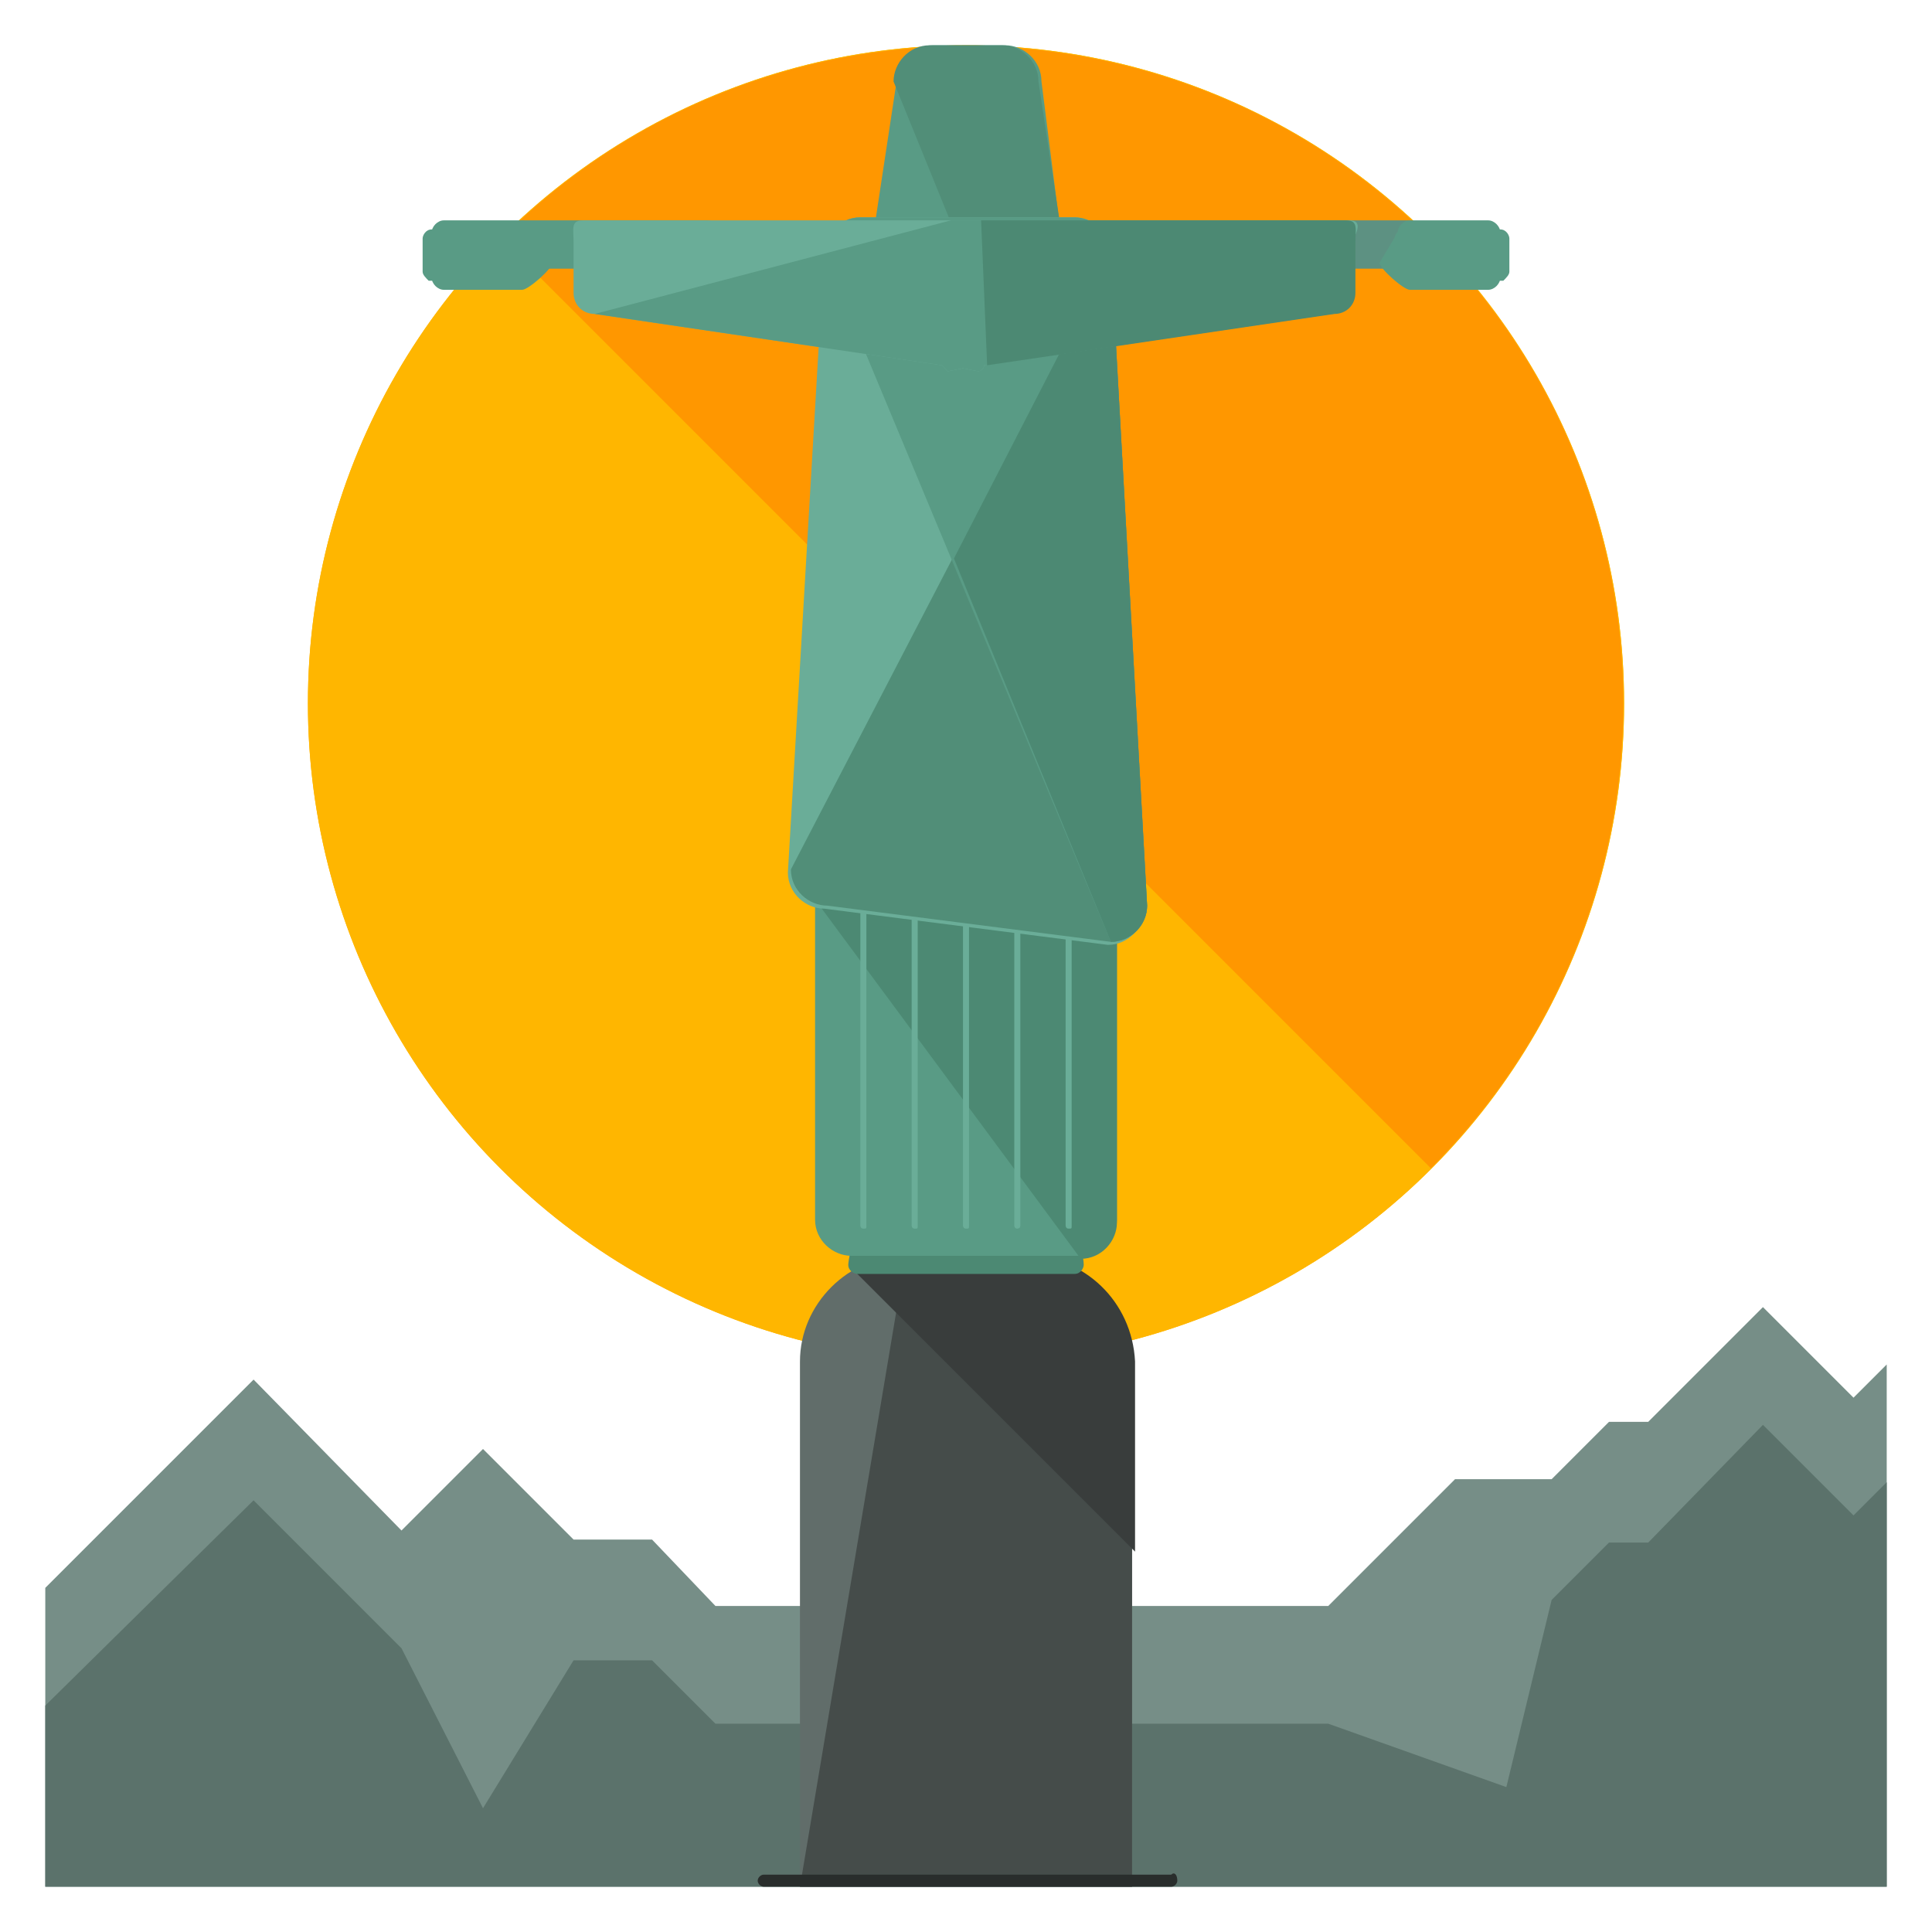 <?xml version="1.0" encoding="utf-8"?>
<!-- Generator: Adobe Illustrator 16.0.0, SVG Export Plug-In . SVG Version: 6.00 Build 0)  -->
<!DOCTYPE svg PUBLIC "-//W3C//DTD SVG 1.1//EN" "http://www.w3.org/Graphics/SVG/1.1/DTD/svg11.dtd">
<svg version="1.1" id="Layer_1" xmlns="http://www.w3.org/2000/svg" xmlns:xlink="http://www.w3.org/1999/xlink" x="0px" y="0px"
	 width="64px" height="64px" viewBox="0 0 64 64" enable-background="new 0 0 64 64" xml:space="preserve">
<g>
	<polygon fill="#768E87" points="61.4,46.3 58.4,43.3 54.6,47.1 53.3,47.1 51.4,49 48.2,49 44,53.2 23.7,53.2 21.6,51 19,51 16,48 
		13.3,50.7 8.4,45.7 1.5,52.6 1.5,62.5 62.5,62.5 62.5,45.2 	"/>
	<polygon fill="#5B726B" points="58.4,47.2 54.6,51.1 53.3,51.1 51.4,53 49.9,59.2 44,57.1 23.7,57.1 21.6,55 19,55 16,59.9 
		13.3,54.6 8.4,49.7 1.5,56.5 1.5,62.5 62.5,62.5 62.5,49.1 61.4,50.2 	"/>
	<circle fill="#FFB600" cx="32" cy="23.3" r="21.8"/>
	<g>
		<circle fill="#FFB600" cx="32" cy="23.3" r="21.8"/>
		<path fill="#FF9700" d="M16.6,7.9c8.5-8.5,22.3-8.5,30.8,0c8.5,8.5,8.5,22.3,0,30.8"/>
		<g>
			<path fill="#616D6A" d="M37.5,62.5V45.1c0-1.9-1.6-3.5-3.5-3.5H30c-1.9,0-3.5,1.6-3.5,3.5v17.4H37.5z"/>
			<path fill="#454C4A" d="M26.5,62.5h11V45.1c0-1.9-1.6-3.5-3.5-3.5H30"/>
			<path fill="#393D3C" d="M34,41.6H30c-0.6,0-1.2,0.2-1.7,0.5l9.3,9.3v-6.3C37.5,43.1,35.9,41.6,34,41.6z"/>
			<g>
				<path fill="#4C8973" d="M35.9,41.9c0,0.1-0.1,0.3-0.3,0.3h-7.2c-0.1,0-0.3-0.1-0.3-0.3l0,0c0-0.1,0.1-0.8,0.3-0.8h7.2
					C35.8,41.1,35.9,41.7,35.9,41.9L35.9,41.9z"/>
				<path fill="#599B85" d="M35.5,10.6c0,0.6-1.7,1.2-2.3,1.2h-2.4c-0.6,0-2.3-0.5-2.3-1.2l1.2-7.9c0-0.6,0.5-1.2,1.2-1.2h2.4
					c0.6,0,1.2,0.5,1.2,1.2L35.5,10.6z"/>
				<path fill="#518E78" d="M29.6,2.7c0-0.6,0.5-1.2,1.2-1.2h2.4c0.6,0,1.2,0.5,1.2,1.2l1.2,7.9c0,0.6-1.7,1.2-2.3,1.2"/>
				<path fill="#599B85" d="M37,40.4c0,0.6-0.5,1.2-1.2,1.2h-7.6c-0.6,0-1.2-0.5-1.2-1.2V29.8c0-0.6,0.5-1.2,1.2-1.2h7.6
					c0.6,0,1.2,0.5,1.2,1.2V40.4z"/>
				<path fill="#4C8973" d="M27,29.8c0-0.6,0.5-1.2,1.2-1.2h7.6c0.6,0,1.2,0.5,1.2,1.2v10.7c0,0.6-0.5,1.2-1.2,1.2"/>
				<g>
					<path fill="#6AAD98" d="M28.7,40.6c0,0.1,0,0.1-0.1,0.1l0,0c-0.1,0-0.1-0.1-0.1-0.1V29.3c0-0.1,0-0.1,0.1-0.1l0,0
						c0.1,0,0.1,0,0.1,0.1V40.6z"/>
					<path fill="#6AAD98" d="M30.4,40.6c0,0.1,0,0.1-0.1,0.1l0,0c-0.1,0-0.1-0.1-0.1-0.1V29.3c0-0.1,0.1-0.1,0.1-0.1l0,0
						c0.1,0,0.1,0,0.1,0.1V40.6z"/>
					<path fill="#6AAD98" d="M32.1,40.6c0,0.1,0,0.1-0.1,0.1l0,0c-0.1,0-0.1-0.1-0.1-0.1V29.3c0-0.1,0-0.1,0.1-0.1l0,0
						c0.1,0,0.1,0,0.1,0.1V40.6z"/>
					<path fill="#6AAD98" d="M33.8,40.6c0,0.1-0.1,0.1-0.1,0.1l0,0c-0.1,0-0.1-0.1-0.1-0.1V29.3c0-0.1,0-0.1,0.1-0.1l0,0
						c0.1,0,0.1,0,0.1,0.1V40.6z"/>
					<path fill="#6AAD98" d="M35.5,40.6c0,0.1,0,0.1-0.1,0.1l0,0c-0.1,0-0.1-0.1-0.1-0.1V29.3c0-0.1,0-0.1,0.1-0.1l0,0
						c0.1,0,0.1,0,0.1,0.1V40.6z"/>
				</g>
				<path fill="#6AAD98" d="M37.9,30.1c0,0.6-0.5,1.2-1.2,1.2l-9.4-1.2c-0.6,0-1.2-0.5-1.2-1.2l1.2-20.5c0-0.6,0.5-1.2,1.2-1.2h7.1
					c0.6,0,1.2,0.5,1.2,1.2L37.9,30.1z"/>
				<path fill="#518E78" d="M36.8,8.4l1.2,21.6c0,0.6-0.5,1.2-1.2,1.2l-9.4-1.2c-0.6,0-1.2-0.5-1.2-1.2"/>
				<path fill="#599B85" d="M27.3,8.4c0-0.6,0.5-1.2,1.2-1.2h7.1c0.6,0,1.2,0.5,1.2,1.2l1.2,21.6c0,0.6-0.5,1.2-1.2,1.2"/>
				<path fill="#4C8973" d="M36.8,8.4l-5.2,10.1l5.2,12.7c0.6,0,1.2-0.5,1.2-1.2L36.8,8.4z"/>
				<g>
					<g>
						<path fill="#599B85" d="M24.2,8.1c0,0.5-0.4,0.8-0.8,0.8h-6c-0.5,0-0.8-0.4-0.8-0.8l0,0c0-0.5,0.4-0.8,0.8-0.8h6
							C23.8,7.3,24.2,7.7,24.2,8.1L24.2,8.1z"/>
						<g>
							<path fill="#599B85" d="M18.3,8.7c0,0.2-0.8,0.9-1,0.9h-2.6c-0.2,0-0.4-0.2-0.4-0.4V7.7c0-0.2,0.2-0.4,0.4-0.4h2.6
								c0.2,0,0.4,0.2,0.4,0.4L18.3,8.7z"/>
							<path fill="#599B85" d="M17.7,9c0,0.1-0.1,0.3-0.3,0.3h-3.2C14.1,9.2,14,9.1,14,9V7.9c0-0.1,0.1-0.3,0.3-0.3h3.2
								c0.1,0,0.3,0.1,0.3,0.3V9z"/>
						</g>
					</g>
					<g>
						<path fill="#5D9182" d="M39.8,8.1c0,0.5,0.4,0.8,0.8,0.8h6c0.5,0,0.8-0.4,0.8-0.8l0,0c0-0.5-0.4-0.8-0.8-0.8h-6
							C40.2,7.3,39.8,7.7,39.8,8.1L39.8,8.1z"/>
						<path fill="#6AAD98" d="M44.7,7.3H32.5h-1H19.3C18.9,7.3,19,7.6,19,8v1.7c0,0.4,0.3,0.7,0.7,0.7l11.5,1.7
							c0.1,0.1,0.2,0.2,0.2,0.2l0.5-0.1l0.5,0.1c0.1,0,0.2-0.1,0.2-0.2l11.5-1.7c0.4,0,0.7-0.3,0.7-0.7V8C45,7.6,45.1,7.3,44.7,7.3z
							"/>
						<path fill="#599B85" d="M19.7,10.4l11.5,1.7c0.1,0.1,0.2,0.2,0.2,0.2l0.5-0.1l0.5,0.1c0.1,0,0.2-0.1,0.2-0.2l11.5-1.7
							c0.4,0,0.7-0.3,0.7-0.7V8c0-0.4,0.1-0.7-0.3-0.7H32.5h-1"/>
						<path fill="#4C8973" d="M32.7,12.1l11.5-1.7c0.4,0,0.7-0.3,0.7-0.7V8c0-0.4,0.1-0.7-0.3-0.7H32.5"/>
						<line fill="#4C8973" x1="31.5" y1="12.3" x2="32" y2="12.2"/>
						<g>
							<path fill="#599B85" d="M45.7,8.7c0,0.2,0.8,0.9,1,0.9h2.6c0.2,0,0.4-0.2,0.4-0.4V7.7c0-0.2-0.2-0.4-0.4-0.4h-2.6
								c-0.2,0-0.4,0.2-0.4,0.4L45.7,8.7z"/>
							<path fill="#599B85" d="M46.3,9c0,0.1,0.1,0.3,0.3,0.3h3.2C49.9,9.2,50,9.1,50,9V7.9c0-0.1-0.1-0.3-0.3-0.3h-3.2
								c-0.1,0-0.3,0.1-0.3,0.3V9z"/>
						</g>
					</g>
				</g>
			</g>
			<path fill="#292D2C" d="M39,62.3c0,0.1-0.1,0.2-0.2,0.2H25.3c-0.1,0-0.2-0.1-0.2-0.2l0,0c0-0.1,0.1-0.2,0.2-0.2h13.5
				C38.9,62,39,62.1,39,62.3L39,62.3z"/>
		</g>
	</g>
</g>
</svg>
